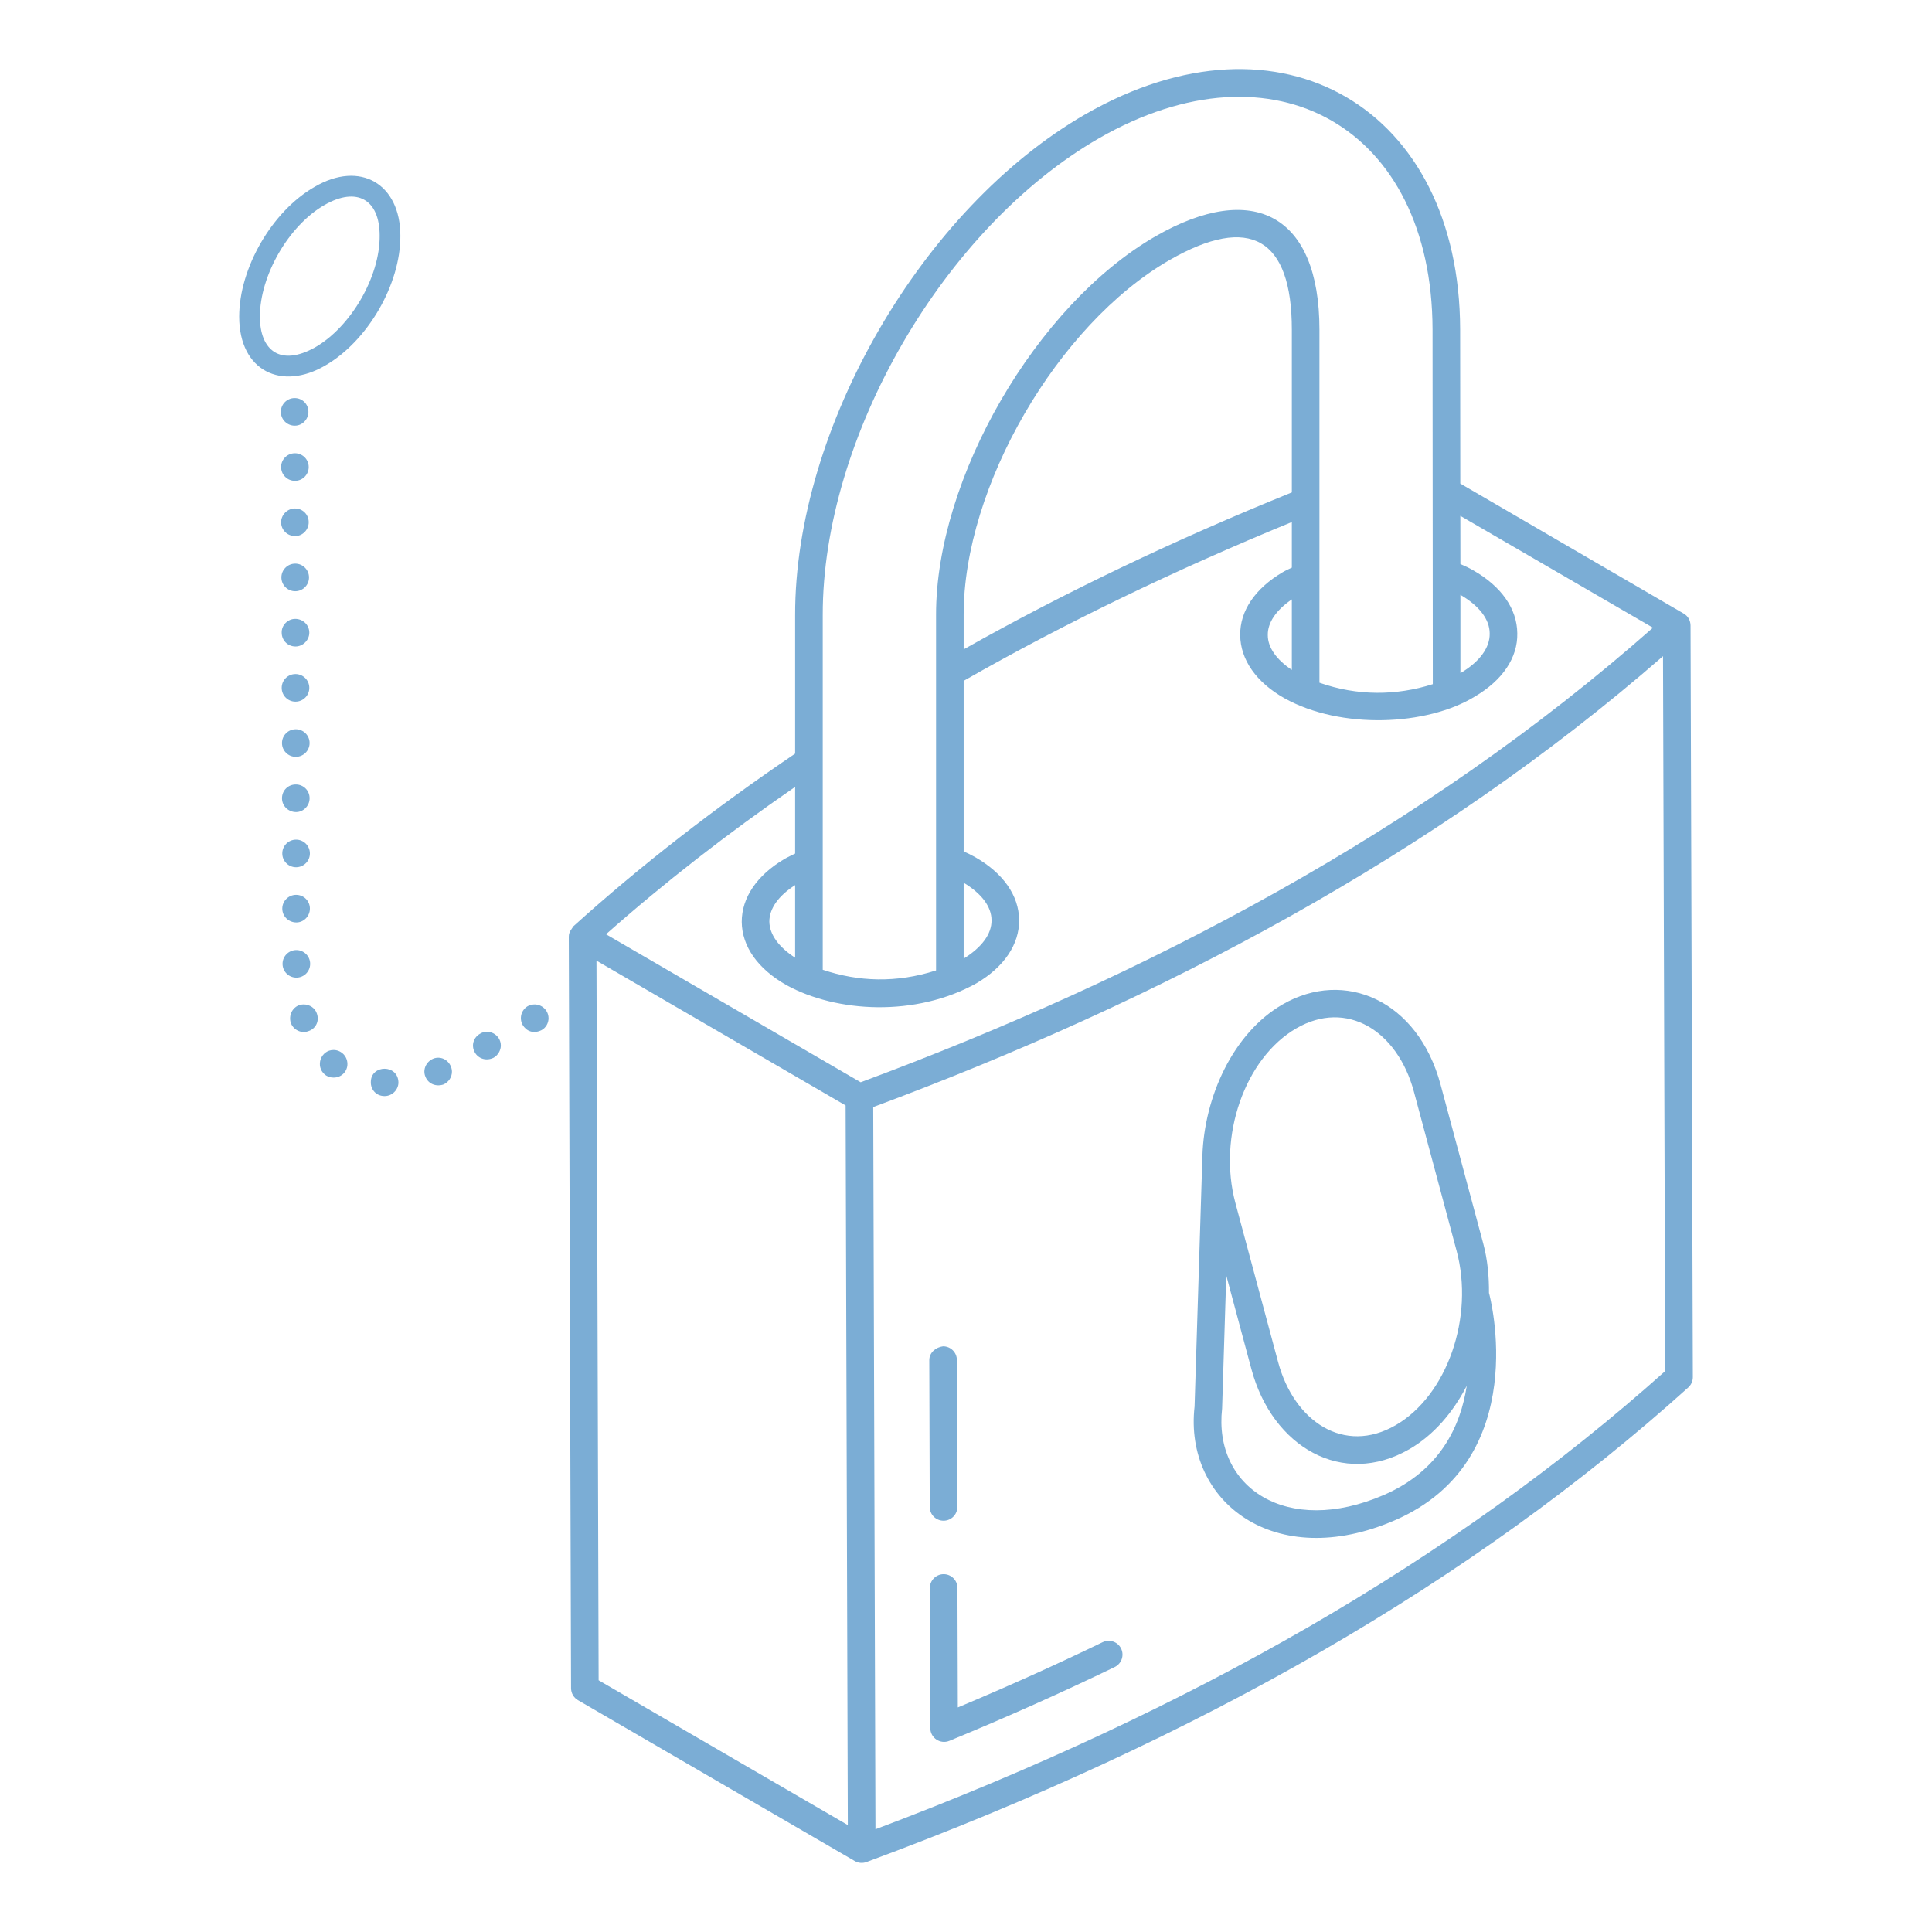 <svg width="52" height="52" viewBox="0 0 52 52" fill="none" xmlns="http://www.w3.org/2000/svg">
<path d="M45.563 37.067L45.501 16.837C45.5 16.706 45.437 16.584 45.318 16.515L39.304 13.015L39.3 8.865C39.286 2.942 34.496 0.045 29.215 3.074C24.826 5.599 21.394 11.521 21.401 16.555V20.284C19.248 21.742 17.245 23.295 15.432 24.932C15.396 24.997 15.308 25.077 15.309 25.21C15.327 31.164 15.343 36.452 15.37 45.44C15.371 45.572 15.441 45.694 15.555 45.76L23.006 50.09C23.102 50.146 23.219 50.155 23.321 50.117C27.789 48.466 31.914 46.556 35.58 44.439C39.251 42.32 42.568 39.933 45.44 37.344C45.518 37.273 45.563 37.173 45.563 37.067ZM40.095 17.05C40.103 17.429 39.828 17.808 39.315 18.113C39.315 18.113 39.315 18.113 39.308 18.113C39.308 18.113 39.307 18.113 39.307 18.113V16.01C39.812 16.305 40.095 16.67 40.095 17.05ZM21.401 25.777C20.965 25.494 20.713 25.158 20.707 24.806C20.707 24.453 20.954 24.109 21.401 23.823V25.777ZM25.937 23.759C26.417 24.049 26.687 24.401 26.687 24.769C26.694 25.139 26.421 25.501 25.937 25.802V23.759ZM34.77 13.253C31.614 14.531 28.652 15.947 25.937 17.478V16.548C25.931 13.107 28.466 8.736 31.472 7.003C33.649 5.751 34.77 6.42 34.77 8.873V13.253ZM34.77 18.03C34.358 17.757 34.123 17.428 34.123 17.095C34.116 16.753 34.355 16.415 34.77 16.133V18.03ZM29.585 3.718C34.311 1.008 38.543 3.452 38.557 8.866L38.564 18.414C37.576 18.728 36.53 18.733 35.513 18.375V8.873C35.513 5.779 33.732 4.85 31.102 6.359C27.893 8.208 25.188 12.875 25.194 16.549V26.119C24.125 26.463 23.106 26.424 22.144 26.101V16.554C22.137 11.761 25.405 6.122 29.585 3.718ZM21.401 22.974C21.305 23.022 21.206 23.066 21.115 23.119C20.372 23.558 19.964 24.159 19.964 24.813C19.971 25.474 20.395 26.076 21.167 26.514C22.516 27.256 24.653 27.377 26.286 26.462C27.028 26.024 27.437 25.415 27.43 24.761C27.422 24.1 26.999 23.498 26.241 23.067C26.144 23.012 26.041 22.962 25.937 22.916V18.325C28.641 16.781 31.607 15.349 34.77 14.05V15.278C34.687 15.318 34.601 15.355 34.524 15.401C33.781 15.839 33.372 16.441 33.38 17.095C33.387 17.756 33.811 18.365 34.576 18.796C36.084 19.633 38.404 19.543 39.702 18.744C40.444 18.306 40.853 17.697 40.838 17.043C40.831 16.382 40.407 15.78 39.65 15.349C39.549 15.29 39.432 15.234 39.307 15.181L39.305 13.884L44.489 16.895C38.286 22.373 30.832 26.28 23.165 29.129C13.758 23.663 17.02 25.558 16.311 25.146C17.882 23.755 19.582 22.433 21.401 21.179V22.974ZM16.112 45.225L16.054 25.856L22.76 29.753L22.776 35.076L22.819 49.122L16.112 45.225ZM35.208 43.796C31.715 45.812 27.799 47.641 23.563 49.235L23.519 35.013L23.503 29.797C31.244 26.915 38.609 23.024 44.76 17.661L44.819 36.903C42.014 39.414 38.782 41.732 35.208 43.796Z" fill="#7BADD5"/>
<path d="M25.395 40.93H25.397C25.602 40.93 25.768 40.763 25.767 40.558L25.755 36.606C25.754 36.401 25.588 36.236 25.383 36.236C25.192 36.26 25.011 36.403 25.012 36.609L25.024 40.56C25.025 40.765 25.191 40.93 25.395 40.93Z" fill="#7BADD5"/>
<path d="M29.679 44.199C28.427 44.806 27.117 45.395 25.78 45.956L25.77 42.739C25.77 42.535 25.603 42.369 25.399 42.369C25.398 42.369 25.398 42.369 25.397 42.369C25.193 42.37 25.027 42.537 25.027 42.742L25.039 46.513C25.041 46.779 25.311 46.955 25.552 46.855C27.08 46.226 28.578 45.557 30.003 44.868C30.187 44.778 30.264 44.556 30.175 44.372C30.086 44.188 29.864 44.111 29.679 44.199Z" fill="#7BADD5"/>
<path d="M40.076 34.806C40.079 34.355 40.038 33.904 39.922 33.471L38.773 29.191C38.162 26.916 36.183 26.073 34.521 27.034C33.173 27.812 32.414 29.543 32.363 31.103L32.152 37.856C31.862 40.413 34.309 42.323 37.545 40.917C41.283 39.294 40.091 34.855 40.079 34.81C40.078 34.808 40.077 34.807 40.076 34.806ZM34.892 27.677C36.241 26.896 37.61 27.73 38.056 29.384L39.204 33.663C39.685 35.453 38.948 37.561 37.562 38.361C36.179 39.159 34.831 38.264 34.4 36.658L33.251 32.379C32.77 30.587 33.506 28.477 34.892 27.677ZM37.249 40.236C34.631 41.371 32.654 40.029 32.893 37.91L33.005 34.328L33.682 36.851C34.247 38.953 36.137 40.041 37.933 39.005C38.581 38.631 39.106 38.022 39.478 37.298C39.313 38.382 38.761 39.579 37.249 40.236Z" fill="#7BADD5"/>
<path d="M7.946 15.913C8.151 15.913 8.317 15.747 8.317 15.542C8.317 15.337 8.151 15.17 7.946 15.17C7.741 15.17 7.574 15.337 7.574 15.542C7.574 15.747 7.741 15.913 7.946 15.913Z" fill="#7BADD5"/>
<path d="M7.945 14.428C8.146 14.428 8.309 14.257 8.309 14.056C8.309 13.848 8.146 13.685 7.938 13.685C7.737 13.685 7.566 13.856 7.566 14.056C7.566 14.254 7.724 14.428 7.945 14.428Z" fill="#7BADD5"/>
<path d="M14.578 27.725C14.697 27.658 14.764 27.532 14.764 27.406C14.764 27.14 14.48 26.942 14.207 27.079C14.028 27.183 13.969 27.406 14.066 27.584C14.164 27.751 14.355 27.836 14.578 27.725Z" fill="#7BADD5"/>
<path d="M13.287 28.468C13.405 28.401 13.48 28.267 13.48 28.141C13.48 27.851 13.156 27.675 12.922 27.822C12.737 27.926 12.677 28.148 12.781 28.327C12.876 28.496 13.091 28.566 13.287 28.468Z" fill="#7BADD5"/>
<path d="M7.977 26.313C8.182 26.313 8.348 26.147 8.348 25.942C8.348 25.737 8.182 25.571 7.977 25.571C7.772 25.571 7.605 25.737 7.605 25.942C7.605 26.147 7.772 26.313 7.977 26.313Z" fill="#7BADD5"/>
<path d="M7.977 24.828C8.177 24.828 8.341 24.657 8.341 24.456C8.341 24.248 8.177 24.085 7.969 24.085C7.769 24.085 7.598 24.248 7.598 24.456C7.598 24.664 7.769 24.828 7.977 24.828Z" fill="#7BADD5"/>
<path d="M7.969 21.857C8.169 21.857 8.333 21.686 8.333 21.485C8.333 21.277 8.169 21.114 7.961 21.114C7.753 21.114 7.59 21.277 7.59 21.485C7.59 21.693 7.761 21.857 7.969 21.857Z" fill="#7BADD5"/>
<path d="M7.953 18.885C8.159 18.885 8.325 18.719 8.325 18.514C8.325 18.308 8.159 18.142 7.953 18.142C7.748 18.142 7.582 18.308 7.582 18.514C7.582 18.719 7.748 18.885 7.953 18.885Z" fill="#7BADD5"/>
<path d="M8.293 27.755C8.475 27.703 8.605 27.511 8.531 27.287C8.486 27.131 8.33 27.034 8.174 27.034C7.916 27.034 7.755 27.287 7.825 27.524C7.893 27.727 8.122 27.823 8.293 27.755Z" fill="#7BADD5"/>
<path d="M7.946 16.657C7.746 16.657 7.575 16.828 7.582 17.028C7.582 17.236 7.746 17.4 7.954 17.4C8.154 17.4 8.325 17.229 8.325 17.028C8.325 16.82 8.154 16.657 7.946 16.657Z" fill="#7BADD5"/>
<path d="M11.934 29.189C12.075 29.129 12.164 28.988 12.164 28.847C12.164 28.655 12.009 28.468 11.793 28.468C11.54 28.468 11.346 28.741 11.451 28.981C11.53 29.177 11.738 29.254 11.934 29.189Z" fill="#7BADD5"/>
<path d="M7.969 23.342C8.174 23.342 8.341 23.176 8.341 22.971C8.341 22.765 8.174 22.599 7.969 22.599C7.764 22.599 7.598 22.765 7.598 22.971C7.598 23.176 7.764 23.342 7.969 23.342Z" fill="#7BADD5"/>
<path d="M8.742 28.921C8.816 28.981 8.898 29.003 8.979 29.003C9.193 29.003 9.351 28.837 9.351 28.639C9.351 28.414 9.168 28.26 8.979 28.26C8.636 28.26 8.477 28.695 8.742 28.921Z" fill="#7BADD5"/>
<path d="M7.938 12.942C8.143 12.942 8.309 12.775 8.309 12.57C8.309 12.365 8.143 12.199 7.938 12.199C7.733 12.199 7.566 12.365 7.566 12.57C7.566 12.775 7.733 12.942 7.938 12.942Z" fill="#7BADD5"/>
<path d="M9.981 29.122C9.974 29.313 10.115 29.501 10.352 29.501C10.545 29.501 10.716 29.345 10.724 29.144C10.724 28.636 9.981 28.649 9.981 29.122Z" fill="#7BADD5"/>
<path d="M7.93 11.457H7.937C8.138 11.457 8.301 11.286 8.301 11.085C8.301 10.877 8.138 10.714 7.93 10.714C7.722 10.714 7.559 10.885 7.559 11.085C7.559 11.293 7.729 11.457 7.93 11.457Z" fill="#7BADD5"/>
<path d="M7.961 20.37C8.166 20.37 8.333 20.204 8.333 19.999C8.333 19.794 8.166 19.628 7.961 19.628C7.756 19.628 7.59 19.794 7.59 19.999C7.59 20.204 7.756 20.37 7.961 20.37Z" fill="#7BADD5"/>
<path d="M8.465 5.031C7.322 5.685 6.438 7.215 6.438 8.522C6.438 9.995 7.588 10.522 8.755 9.837C9.892 9.184 10.783 7.653 10.776 6.346C10.776 4.949 9.694 4.309 8.465 5.031ZM8.473 9.354C7.547 9.869 6.995 9.436 6.995 8.522C6.995 7.417 7.771 6.066 8.74 5.514C9.599 5.023 10.219 5.359 10.219 6.346C10.226 7.453 9.439 8.805 8.473 9.354Z" fill="#7BADD5"/>
</svg>
